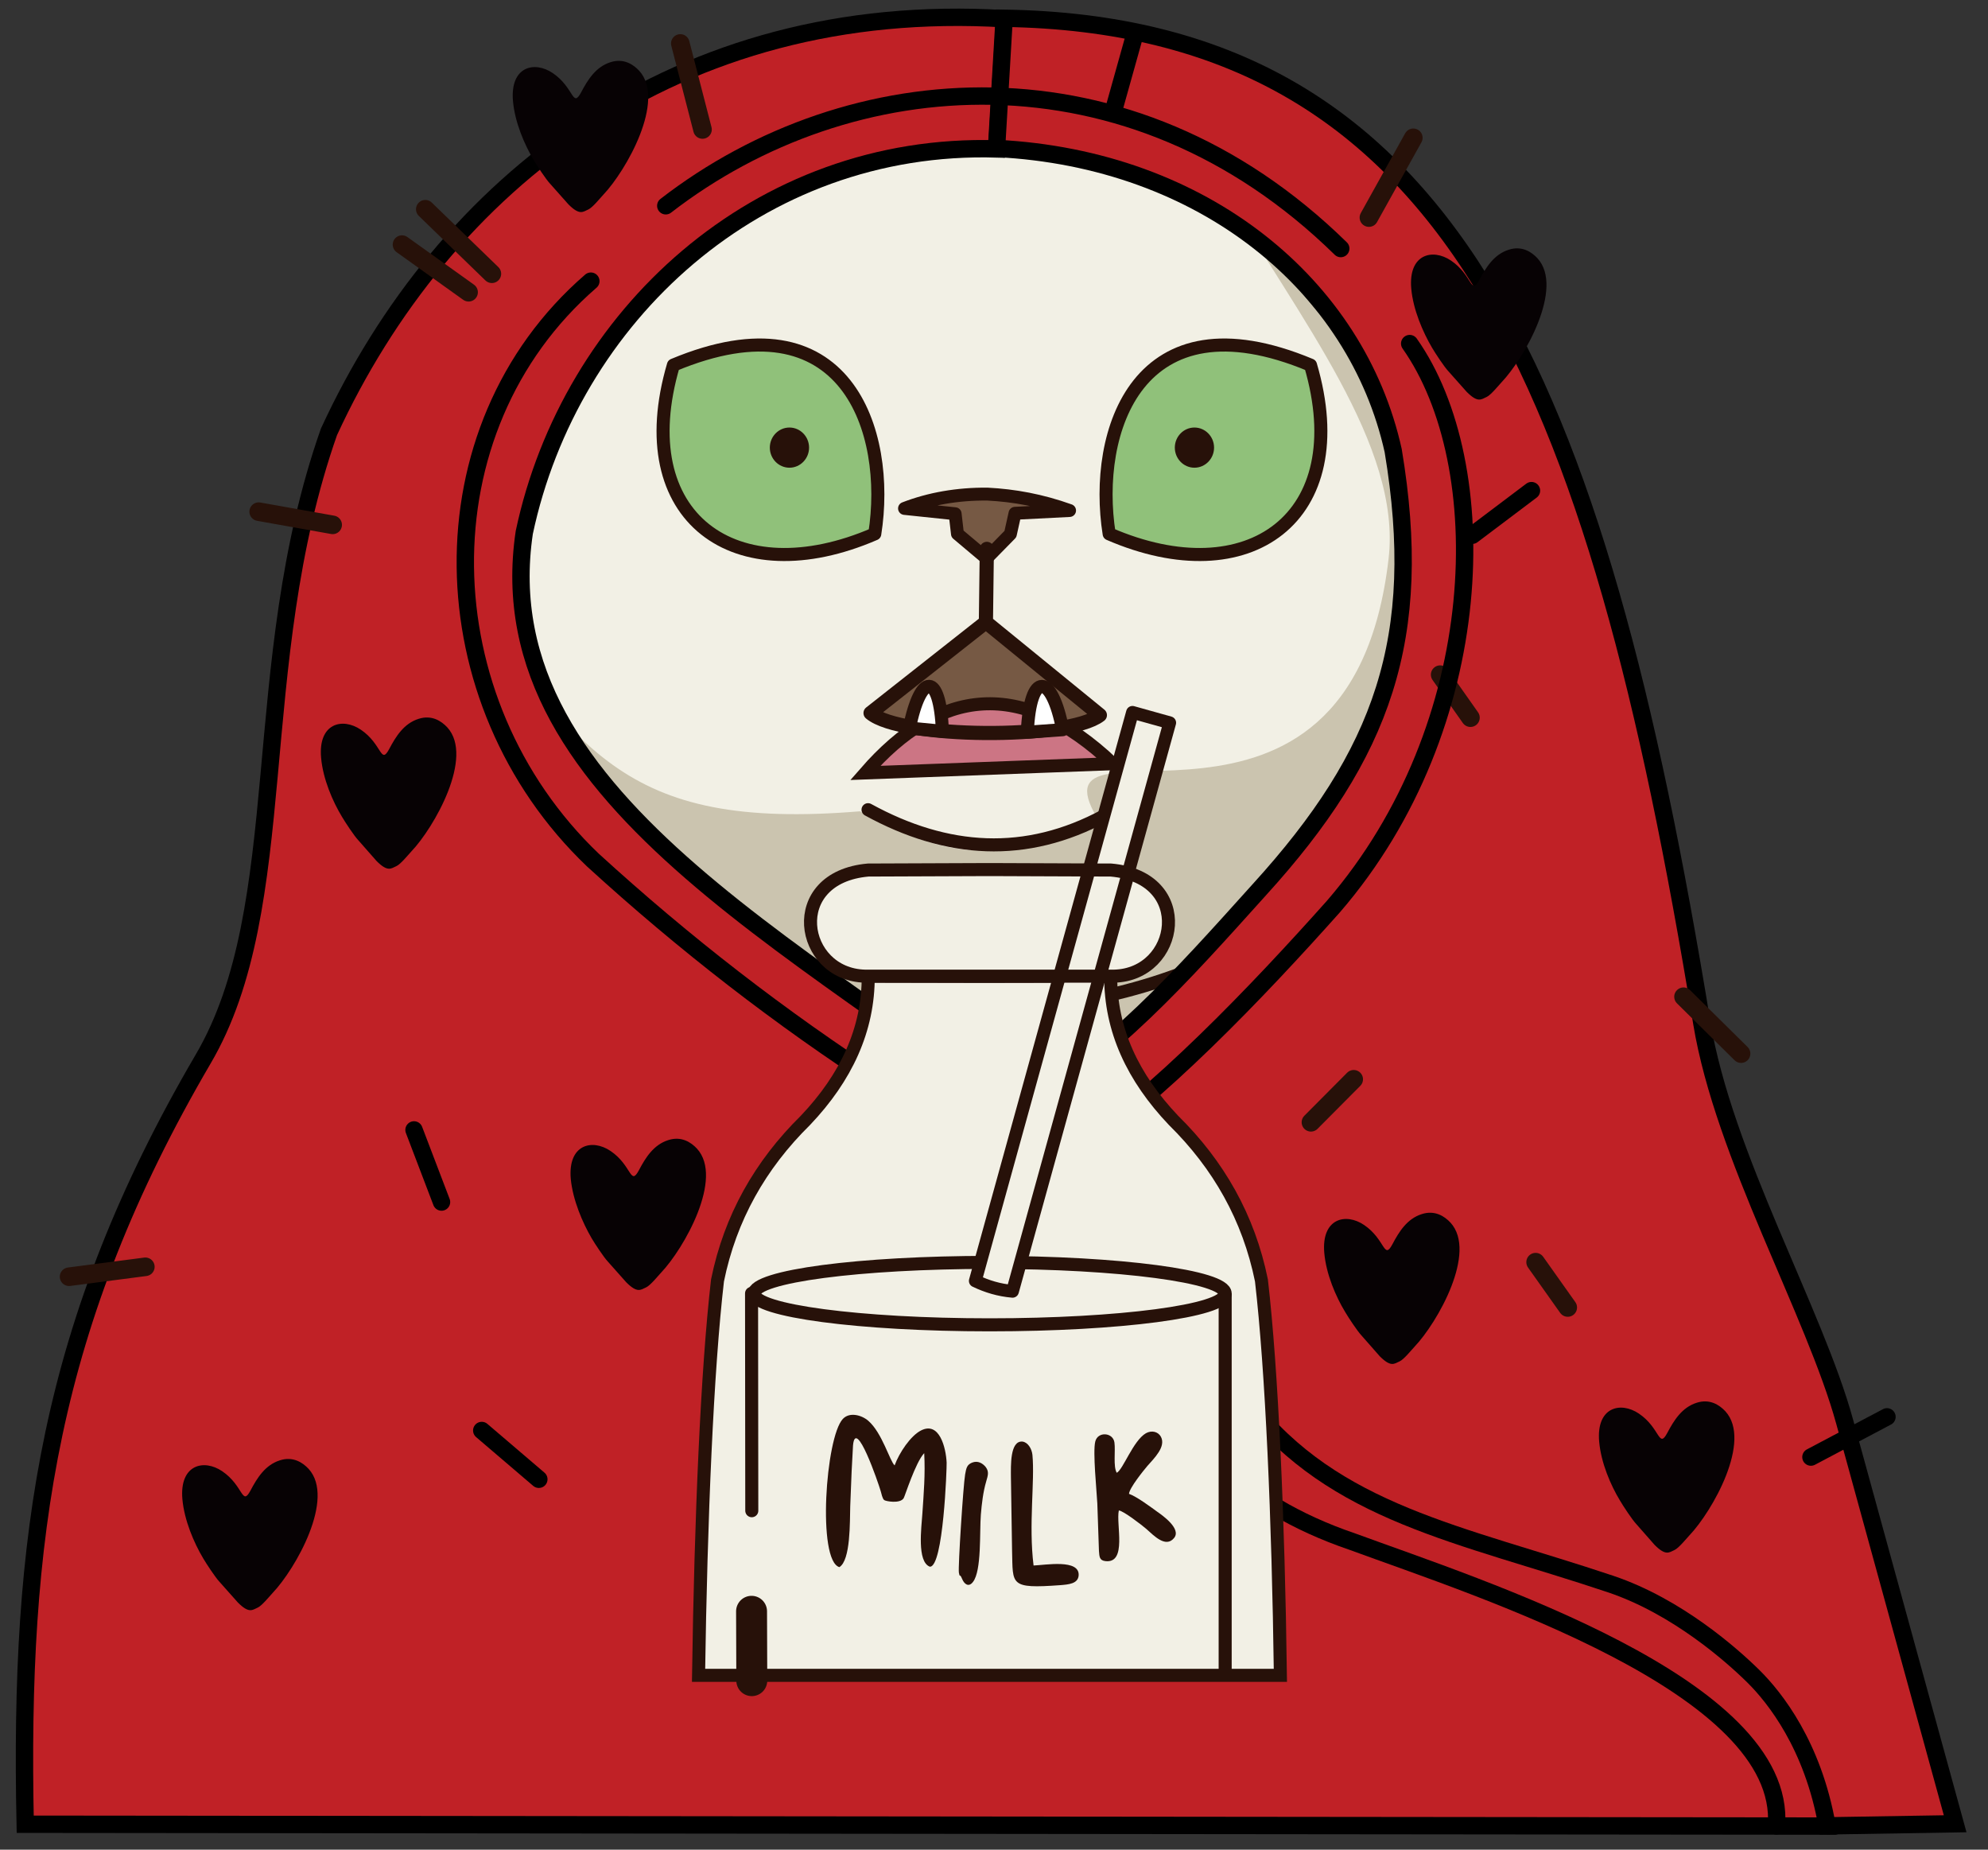 <svg width="86" height="80" viewBox="0 0 86 80" fill="none" xmlns="http://www.w3.org/2000/svg">
<rect x="0" y="0" width="86" height="80" fill="#333333" stroke="none"/>
<path fill-rule="evenodd" clip-rule="evenodd" d="M57.618 33.95C64.108 44.17 66.128 59.34 67.518 72.52H15.148C15.878 60.14 17.758 45.76 26.128 34.66L57.618 33.95Z" fill="#F2F0E5"/>
<path fill-rule="evenodd" clip-rule="evenodd" d="M57.618 33.95C64.108 44.17 66.128 59.34 67.518 72.52H15.148C15.878 60.14 17.758 45.76 26.128 34.66L57.618 33.95Z" stroke="#271109" stroke-width="0.564" stroke-miterlimit="22.926" stroke-linejoin="round"/>
<path fill-rule="evenodd" clip-rule="evenodd" d="M42.361 6.09C45.751 6.13 48.35 6.93 52.81 8.02L64.18 21.63C65.61 23.88 67.33 27.69 65.05 30.74C60.34 37.86 52.59 43.16 44.01 43.59C42.85 43.59 41.691 43.59 40.531 43.59C31.951 43.16 25.31 37.83 20.45 30.51C18.17 27.47 19.101 23.89 20.53 21.64L31.9 8.03C36.38 6.93 38.971 6.13 42.361 6.09Z" fill="#F2F0E5"/>
<path fill-rule="evenodd" clip-rule="evenodd" d="M52.819 8.02C56.269 13.86 60.639 19.3 60.069 24.17C58.409 38.46 44.489 30.29 47.439 35.34C42.939 37.76 40.289 36.76 37.199 35.09C26.869 35.94 24.989 32.42 19.389 24.56C17.359 28.2 23.529 38.02 26.859 40.45C32.299 43.85 41.019 45.88 48.059 44.38C53.089 44.14 70.259 37.27 68.389 29.14C70.069 27.25 65.819 25.26 64.869 22.84L52.819 8.02Z" fill="#CBC4AF"/>
<path fill-rule="evenodd" clip-rule="evenodd" d="M42.361 6.09C45.751 6.13 48.35 6.93 52.81 8.02L64.18 21.63C65.61 23.88 67.33 27.69 65.05 30.74C60.34 37.86 52.59 43.16 44.01 43.59C42.85 43.59 41.691 43.59 40.531 43.59C31.951 43.16 25.31 37.83 20.45 30.51C18.17 27.47 19.101 23.89 20.53 21.64L31.9 8.03C36.38 6.93 38.971 6.13 42.361 6.09Z" stroke="#271109" stroke-width="0.564" stroke-miterlimit="22.926" stroke-linejoin="round"/>
<path fill-rule="evenodd" clip-rule="evenodd" d="M79.37 78.98C79.61 78.98 76.8 72.26 76.62 72.1C74.89 70.46 72.65 69.14 69.91 68.22C63.44 66.05 57.73 65.49 54 60.69C51.52 57.2 49.47 52.81 46.48 50.12C35.76 41.32 20.92 34.86 22.68 23.03C24.66 13.7 32.78 6.13 43.12 6.44L43.46 0.81C29.29 -0.04 19.19 7.92 14.23 18.68C10.68 28.78 12.69 39.18 8.78 45.82C2.1 57.24 0.83 66.52 1.09 78.9L79.37 78.98Z" fill="#C02126" stroke="black" stroke-width="0.751" stroke-miterlimit="22.926"/>
<path fill-rule="evenodd" clip-rule="evenodd" d="M43.109 6.42C52.079 6.87 58.689 12.36 60.269 19.49C61.619 27.59 59.819 32.61 54.479 38.48C51.039 42.3 48.109 45.61 43.879 48.07C45.299 49.1 45.139 49.01 46.469 50.1C49.459 52.79 51.509 57.19 53.989 60.67C57.719 65.47 63.199 66.34 69.669 68.51C72.559 69.48 74.949 71.61 75.859 72.51C76.769 73.41 78.429 75.49 79.039 78.97L84.579 78.88L79.799 61.49C78.509 56.78 74.559 49.96 73.619 44.24C69.049 16.33 62.739 1.09 43.439 0.79L43.109 6.42Z" fill="#C02126" stroke="black" stroke-width="0.751" stroke-miterlimit="22.926"/>
<path d="M29.43 1.88L30.39 5.6" stroke="#271109" stroke-width="0.804" stroke-miterlimit="22.926" stroke-linecap="round" stroke-linejoin="round"/>
<path d="M61.139 5.96L59.219 9.41" stroke="#271109" stroke-width="0.804" stroke-miterlimit="22.926" stroke-linecap="round" stroke-linejoin="round"/>
<path d="M14.391 22.7L11.191 22.13" stroke="#271109" stroke-width="0.804" stroke-miterlimit="22.926" stroke-linecap="round" stroke-linejoin="round"/>
<path d="M72.828 43.11L75.318 45.57" stroke="#271109" stroke-width="0.804" stroke-miterlimit="22.926" stroke-linecap="round" stroke-linejoin="round"/>
<path d="M62.301 29.18L63.611 31.04" stroke="#271109" stroke-width="0.804" stroke-miterlimit="22.926" stroke-linecap="round" stroke-linejoin="round"/>
<path d="M66.43 54.59L67.82 56.55" stroke="#271109" stroke-width="0.804" stroke-miterlimit="22.926" stroke-linecap="round" stroke-linejoin="round"/>
<path d="M58.561 46.68L56.711 48.54" stroke="#271109" stroke-width="0.804" stroke-miterlimit="22.926" stroke-linecap="round" stroke-linejoin="round"/>
<path d="M6.288 54.79L2.988 55.22" stroke="#271109" stroke-width="0.803" stroke-miterlimit="22.926" stroke-linecap="round" stroke-linejoin="round"/>
<path d="M17.391 10.58L20.271 12.64" stroke="#271109" stroke-width="0.804" stroke-miterlimit="22.926" stroke-linecap="round" stroke-linejoin="round"/>
<path d="M21.278 11.84L18.398 9.05" stroke="#271109" stroke-width="0.804" stroke-miterlimit="22.926" stroke-linecap="round" stroke-linejoin="round"/>
<path d="M17.91 48.87L19.1 51.99" stroke="black" stroke-width="0.751" stroke-miterlimit="22.926" stroke-linecap="round" stroke-linejoin="round"/>
<path d="M34.482 56.29L31.922 58.21" stroke="black" stroke-width="0.751" stroke-miterlimit="22.926" stroke-linecap="round" stroke-linejoin="round"/>
<path d="M20.84 61.87L23.31 63.98" stroke="black" stroke-width="0.751" stroke-miterlimit="22.926" stroke-linecap="round" stroke-linejoin="round"/>
<path d="M47.578 62.42L49.588 64.53" stroke="black" stroke-width="0.751" stroke-miterlimit="22.926" stroke-linecap="round" stroke-linejoin="round"/>
<path d="M46.66 63.25L48.81 65.31" stroke="black" stroke-width="0.751" stroke-miterlimit="22.926" stroke-linecap="round" stroke-linejoin="round"/>
<path d="M78.34 63.02L81.63 61.28" stroke="black" stroke-width="0.751" stroke-miterlimit="22.926" stroke-linecap="round" stroke-linejoin="round"/>
<path d="M48.219 4.61L49.039 1.68" stroke="black" stroke-width="0.751" stroke-miterlimit="22.926" stroke-linecap="round" stroke-linejoin="round"/>
<path d="M66.251 21.22L63.691 23.15" stroke="black" stroke-width="0.751" stroke-miterlimit="22.926" stroke-linecap="round" stroke-linejoin="round"/>
<path d="M25.56 12.16C18.15 18.57 18.46 30.34 25.65 37.2C29.59 40.8 33.77 44.04 38.19 46.9C42.65 49.38 46.45 53.2 49.45 58.62C51.03 62.03 53.52 64.98 58.51 66.68C64.01 68.7 77.3 72.92 76.85 78.97" stroke="black" stroke-width="0.751" stroke-miterlimit="22.926" stroke-linecap="round" stroke-linejoin="round"/>
<path d="M28.801 8.9C36.751 2.75 48.861 1.79 58.001 10.75" stroke="black" stroke-width="0.751" stroke-miterlimit="22.926" stroke-linecap="round" stroke-linejoin="round"/>
<path d="M60.982 14.86C64.662 20.07 64.442 31.38 57.682 39.21C54.462 42.82 49.972 47.54 46.262 49.93" stroke="black" stroke-width="0.751" stroke-miterlimit="22.926" stroke-linecap="round" stroke-linejoin="round"/>
<path fill-rule="evenodd" clip-rule="evenodd" d="M7.89 64.84C7.76 63.35 8.81 63.09 9.61 63.63C10.54 64.26 10.46 65.17 10.84 64.46C11.12 63.93 11.47 63.36 12.11 63.16C12.67 62.98 13.09 63.25 13.35 63.53C14.52 64.81 12.78 67.86 11.8 68.89C11.66 69.04 11.33 69.45 11.15 69.53C10.91 69.64 10.77 69.79 10.29 69.31L9.49 68.41C9.32 68.23 8.93 67.64 8.79 67.4C8.39 66.73 7.97 65.75 7.89 64.84Z" fill="#070204"/>
<path fill-rule="evenodd" clip-rule="evenodd" d="M24.691 50.99C24.561 49.5 25.611 49.24 26.411 49.78C27.341 50.41 27.261 51.32 27.641 50.61C27.921 50.08 28.271 49.51 28.911 49.31C29.471 49.13 29.891 49.4 30.151 49.68C31.321 50.96 29.581 54.01 28.601 55.04C28.461 55.19 28.131 55.6 27.951 55.68C27.711 55.79 27.571 55.94 27.091 55.46L26.291 54.56C26.121 54.38 25.731 53.79 25.591 53.55C25.201 52.88 24.781 51.91 24.691 50.99Z" fill="#070204"/>
<path fill-rule="evenodd" clip-rule="evenodd" d="M57.288 54.19C57.158 52.7 58.208 52.44 59.008 52.98C59.938 53.61 59.858 54.52 60.238 53.81C60.518 53.28 60.868 52.71 61.508 52.51C62.068 52.33 62.488 52.6 62.748 52.88C63.918 54.16 62.178 57.21 61.198 58.24C61.058 58.39 60.728 58.8 60.548 58.88C60.308 58.99 60.168 59.14 59.688 58.66L58.888 57.75C58.718 57.57 58.328 56.98 58.188 56.74C57.788 56.08 57.368 55.11 57.288 54.19Z" fill="#070204"/>
<path fill-rule="evenodd" clip-rule="evenodd" d="M13.89 32.77C13.76 31.28 14.81 31.02 15.61 31.56C16.54 32.19 16.46 33.1 16.84 32.39C17.12 31.86 17.47 31.29 18.11 31.09C18.67 30.91 19.09 31.18 19.35 31.46C20.52 32.74 18.78 35.79 17.8 36.82C17.66 36.97 17.33 37.38 17.15 37.46C16.91 37.57 16.77 37.72 16.29 37.24L15.49 36.33C15.32 36.15 14.93 35.56 14.79 35.32C14.39 34.66 13.97 33.69 13.89 32.77Z" fill="#070204"/>
<path fill-rule="evenodd" clip-rule="evenodd" d="M34.402 65.82C34.272 64.33 35.322 64.07 36.122 64.61C37.052 65.24 36.972 66.15 37.352 65.44C37.632 64.91 37.982 64.34 38.622 64.14C39.182 63.96 39.602 64.23 39.862 64.51C41.032 65.79 39.292 68.84 38.312 69.87C38.172 70.02 37.842 70.43 37.662 70.51C37.422 70.62 37.282 70.77 36.802 70.29L36.002 69.38C35.832 69.2 35.442 68.61 35.302 68.37C34.902 67.71 34.482 66.74 34.402 65.82Z" fill="#070204"/>
<path fill-rule="evenodd" clip-rule="evenodd" d="M69.179 62.35C69.049 60.86 70.099 60.6 70.899 61.14C71.829 61.77 71.749 62.68 72.129 61.97C72.409 61.44 72.759 60.87 73.399 60.67C73.959 60.49 74.379 60.76 74.639 61.04C75.809 62.32 74.069 65.37 73.089 66.4C72.949 66.55 72.619 66.96 72.439 67.04C72.199 67.15 72.059 67.3 71.579 66.82L70.779 65.91C70.609 65.73 70.219 65.14 70.079 64.9C69.679 64.24 69.259 63.27 69.179 62.35Z" fill="#070204"/>
<path fill-rule="evenodd" clip-rule="evenodd" d="M61.05 12.48C60.92 10.99 61.97 10.73 62.77 11.27C63.7 11.9 63.62 12.81 64 12.1C64.28 11.57 64.63 11 65.27 10.8C65.83 10.62 66.25 10.89 66.51 11.17C67.68 12.45 65.94 15.5 64.96 16.53C64.82 16.68 64.49 17.09 64.31 17.17C64.07 17.28 63.93 17.43 63.45 16.95L62.65 16.05C62.48 15.87 62.09 15.28 61.95 15.04C61.55 14.36 61.13 13.39 61.05 12.48Z" fill="#070204"/>
<path fill-rule="evenodd" clip-rule="evenodd" d="M22.191 4.37C22.061 2.88 23.111 2.62 23.911 3.16C24.841 3.79 24.761 4.7 25.141 3.99C25.421 3.46 25.771 2.89 26.411 2.69C26.971 2.51 27.391 2.78 27.651 3.06C28.821 4.34 27.081 7.39 26.101 8.42C25.961 8.57 25.631 8.98 25.451 9.06C25.211 9.17 25.071 9.32 24.591 8.84L23.791 7.94C23.621 7.76 23.231 7.17 23.091 6.93C22.691 6.26 22.271 5.29 22.191 4.37Z" fill="#070204"/>
<path fill-rule="evenodd" clip-rule="evenodd" d="M29.132 15.79C36.622 12.66 38.541 18.68 37.842 23.09C31.822 25.7 27.192 22.39 29.132 15.79Z" fill="#90C17A"/>
<path fill-rule="evenodd" clip-rule="evenodd" d="M29.132 15.79C36.622 12.66 38.541 18.68 37.842 23.09C31.822 25.7 27.192 22.39 29.132 15.79Z" stroke="#271109" stroke-width="0.565" stroke-miterlimit="22.926" stroke-linecap="round" stroke-linejoin="round"/>
<path fill-rule="evenodd" clip-rule="evenodd" d="M34.151 20.16C34.581 20.16 34.931 19.8 34.931 19.36C34.931 18.92 34.581 18.56 34.151 18.56C33.721 18.56 33.371 18.92 33.371 19.36C33.371 19.8 33.721 20.16 34.151 20.16Z" fill="#271109" stroke="#271109" stroke-width="0.138" stroke-miterlimit="22.926" stroke-linecap="round" stroke-linejoin="round"/>
<path fill-rule="evenodd" clip-rule="evenodd" d="M56.692 15.79C49.202 12.66 47.282 18.68 47.982 23.09C54.002 25.7 58.632 22.39 56.692 15.79Z" fill="#90C17A"/>
<path fill-rule="evenodd" clip-rule="evenodd" d="M56.692 15.79C49.202 12.66 47.282 18.68 47.982 23.09C54.002 25.7 58.632 22.39 56.692 15.79Z" stroke="#271109" stroke-width="0.565" stroke-miterlimit="22.926" stroke-linecap="round" stroke-linejoin="round"/>
<path fill-rule="evenodd" clip-rule="evenodd" d="M51.671 20.16C52.101 20.16 52.451 19.8 52.451 19.36C52.451 18.92 52.101 18.56 51.671 18.56C51.241 18.56 50.891 18.92 50.891 19.36C50.891 19.8 51.241 20.16 51.671 20.16Z" fill="#271109" stroke="#271109" stroke-width="0.138" stroke-miterlimit="22.926" stroke-linecap="round" stroke-linejoin="round"/>
<path d="M37.551 35.02C40.961 36.89 44.381 37.11 47.791 35.27" stroke="#271109" stroke-width="0.564" stroke-miterlimit="22.926" stroke-linecap="round" stroke-linejoin="round"/>
<path fill-rule="evenodd" clip-rule="evenodd" d="M39.129 21.99L41.319 22.22L41.419 23.09L42.679 24.15L43.709 23.1L43.909 22.2L46.269 22.08C45.039 21.64 43.879 21.43 42.709 21.37C41.419 21.36 40.219 21.57 39.129 21.99Z" fill="#765944" stroke="#271109" stroke-width="0.558" stroke-miterlimit="22.926" stroke-linecap="round" stroke-linejoin="round"/>
<path fill-rule="evenodd" clip-rule="evenodd" d="M42.69 23.74L42.65 26.91L37.66 30.84C38.99 31.95 46.2 32 47.58 30.93L42.65 26.91L42.69 23.74Z" fill="#765944"/>
<path fill-rule="evenodd" clip-rule="evenodd" d="M48.14 33.03L37.43 33.43C40.64 29.75 44.18 29.29 48.14 33.03Z" fill="#CC7584" stroke="#271109" stroke-width="0.564" stroke-miterlimit="22.926"/>
<path fill-rule="evenodd" clip-rule="evenodd" d="M42.69 23.74L42.65 26.91L37.66 30.84C38.99 31.95 46.2 32 47.58 30.93L42.65 26.91L42.69 23.74Z" stroke="#271109" stroke-width="0.613" stroke-miterlimit="22.926" stroke-linecap="round" stroke-linejoin="round"/>
<path fill-rule="evenodd" clip-rule="evenodd" d="M40.77 31.63L39.34 31.49C39.82 29.1 40.66 29.02 40.77 31.63Z" fill="white" stroke="#271109" stroke-width="0.565" stroke-miterlimit="22.926" stroke-linecap="round" stroke-linejoin="round"/>
<path fill-rule="evenodd" clip-rule="evenodd" d="M44.441 31.67L45.971 31.56C45.501 29.11 44.561 28.98 44.441 31.67Z" fill="white" stroke="#271109" stroke-width="0.565" stroke-miterlimit="22.926" stroke-linecap="round" stroke-linejoin="round"/>
<path fill-rule="evenodd" clip-rule="evenodd" d="M37.559 42.22C37.569 44.53 36.609 46.6 34.839 48.46C32.889 50.38 31.589 52.67 31.039 55.38C30.589 59.27 30.319 65.66 30.219 72.46H55.389C55.299 65.65 55.019 59.27 54.569 55.38C54.019 52.67 52.719 50.38 50.769 48.46C48.999 46.6 48.039 44.54 48.049 42.22L42.529 42.23L37.559 42.22Z" fill="#F2F0E5" stroke="#271109" stroke-width="0.564" stroke-miterlimit="22.926"/>
<path fill-rule="evenodd" clip-rule="evenodd" d="M42.811 57.3C48.421 57.3 53.001 56.7 53.001 55.95C53.001 55.21 48.421 54.6 42.811 54.6C37.201 54.6 32.621 55.2 32.621 55.95C32.621 56.69 37.191 57.3 42.811 57.3Z" fill="#F2F0E5" stroke="#271109" stroke-width="0.564" stroke-miterlimit="22.926"/>
<path d="M32.512 55.94L32.522 65.34" stroke="#271109" stroke-width="0.564" stroke-miterlimit="22.926" stroke-linecap="round" stroke-linejoin="round"/>
<path d="M53 55.94V72.45" stroke="#271109" stroke-width="0.564" stroke-miterlimit="22.926"/>
<path fill-rule="evenodd" clip-rule="evenodd" d="M36.311 67.78C36.801 67.48 36.761 65.83 36.781 65.14C36.801 64.64 36.821 64.14 36.841 63.64L36.901 62.52C37.011 61.27 37.991 64.12 38.101 64.5C38.131 64.6 38.171 64.82 38.251 64.88C38.311 64.93 38.931 65.05 39.091 64.8C39.141 64.73 39.601 63.25 39.981 62.85C40.031 63.77 39.961 64.57 39.901 65.47C39.861 66.07 39.661 67.54 40.221 67.76C40.811 67.81 40.961 63.46 40.951 63.26C40.921 62.62 40.641 61.46 39.841 61.87C39.391 62.1 38.901 62.83 38.701 63.38C38.491 63.19 38.161 61.97 37.561 61.45C37.271 61.2 36.751 61.06 36.461 61.37C35.711 62.17 35.351 67.5 36.311 67.78Z" fill="#271109"/>
<path fill-rule="evenodd" clip-rule="evenodd" d="M48.31 63.7C48.15 63.43 48.26 62.75 48.21 62.39C48.15 61.95 47.49 61.9 47.38 62.35C47.27 62.8 47.44 64.46 47.47 65.03L47.54 67.08C47.56 67.33 47.56 67.49 47.82 67.52C48.77 67.63 48.27 65.92 48.4 65.33C48.58 65.33 49.42 65.98 49.58 66.12C49.93 66.43 50.43 66.96 50.79 66.52C51.12 66.12 50.27 65.53 50.07 65.39C49.78 65.18 49.18 64.73 48.84 64.61C48.86 64.35 49.47 63.6 49.63 63.41C49.93 63.07 50.45 62.57 50.22 62.14C50.1 61.92 49.82 61.85 49.57 61.99C49.02 62.31 48.58 63.57 48.31 63.7Z" fill="#271109"/>
<path fill-rule="evenodd" clip-rule="evenodd" d="M43.732 63.88L43.782 67.09C43.822 68.54 43.662 68.72 45.862 68.56C46.232 68.53 46.632 68.5 46.662 68.14C46.712 67.42 45.222 67.69 44.712 67.71C44.492 65.94 44.772 64.06 44.662 62.92C44.632 62.65 44.462 62.38 44.232 62.35C43.682 62.3 43.732 63.42 43.732 63.88Z" fill="#271109"/>
<path fill-rule="evenodd" clip-rule="evenodd" d="M42.051 63.26C41.831 63.35 41.801 63.49 41.751 63.77C41.671 64.23 41.441 67.78 41.481 68.02C41.531 68.28 41.501 68 41.621 68.29C41.711 68.51 41.901 68.67 42.091 68.42C42.471 67.93 42.371 66.27 42.431 65.51C42.471 65.03 42.531 64.52 42.661 64.08C42.731 63.83 42.801 63.66 42.641 63.45C42.511 63.29 42.301 63.16 42.051 63.26Z" fill="#271109"/>
<path d="M32.512 69.69L32.522 72.69" stroke="#271109" stroke-width="1.338" stroke-miterlimit="22.926" stroke-linecap="round" stroke-linejoin="round"/>
<path fill-rule="evenodd" clip-rule="evenodd" d="M48.991 30.81L50.601 31.26L43.801 55.85C43.221 55.8 42.691 55.64 42.191 55.4L48.991 30.81Z" fill="#F2F0E5" stroke="#271109" stroke-width="0.553" stroke-miterlimit="22.926" stroke-linecap="round" stroke-linejoin="round"/>
<path fill-rule="evenodd" clip-rule="evenodd" d="M42.919 37.61L48.059 37.63C51.689 37.95 51.009 42.15 48.199 42.22H48.059H42.809H37.559H37.419C34.599 42.15 33.919 37.95 37.559 37.63L42.699 37.61H42.809H42.919Z" fill="#F2F0E5"/>
<path fill-rule="evenodd" clip-rule="evenodd" d="M42.919 37.61L48.059 37.63C51.689 37.95 51.009 42.15 48.199 42.22H48.059H42.809H37.559H37.419C34.599 42.15 33.919 37.95 37.559 37.63L42.699 37.61H42.809H42.919Z" stroke="#271109" stroke-width="0.564" stroke-miterlimit="22.926" stroke-linecap="round" stroke-linejoin="round"/>
<path d="M47.11 37.63L45.84 42.22" stroke="#271109" stroke-width="0.567" stroke-miterlimit="22.926"/>
<path d="M48.809 37.77L47.539 42.36" stroke="#271109" stroke-width="0.567" stroke-miterlimit="22.926"/>
</svg>
